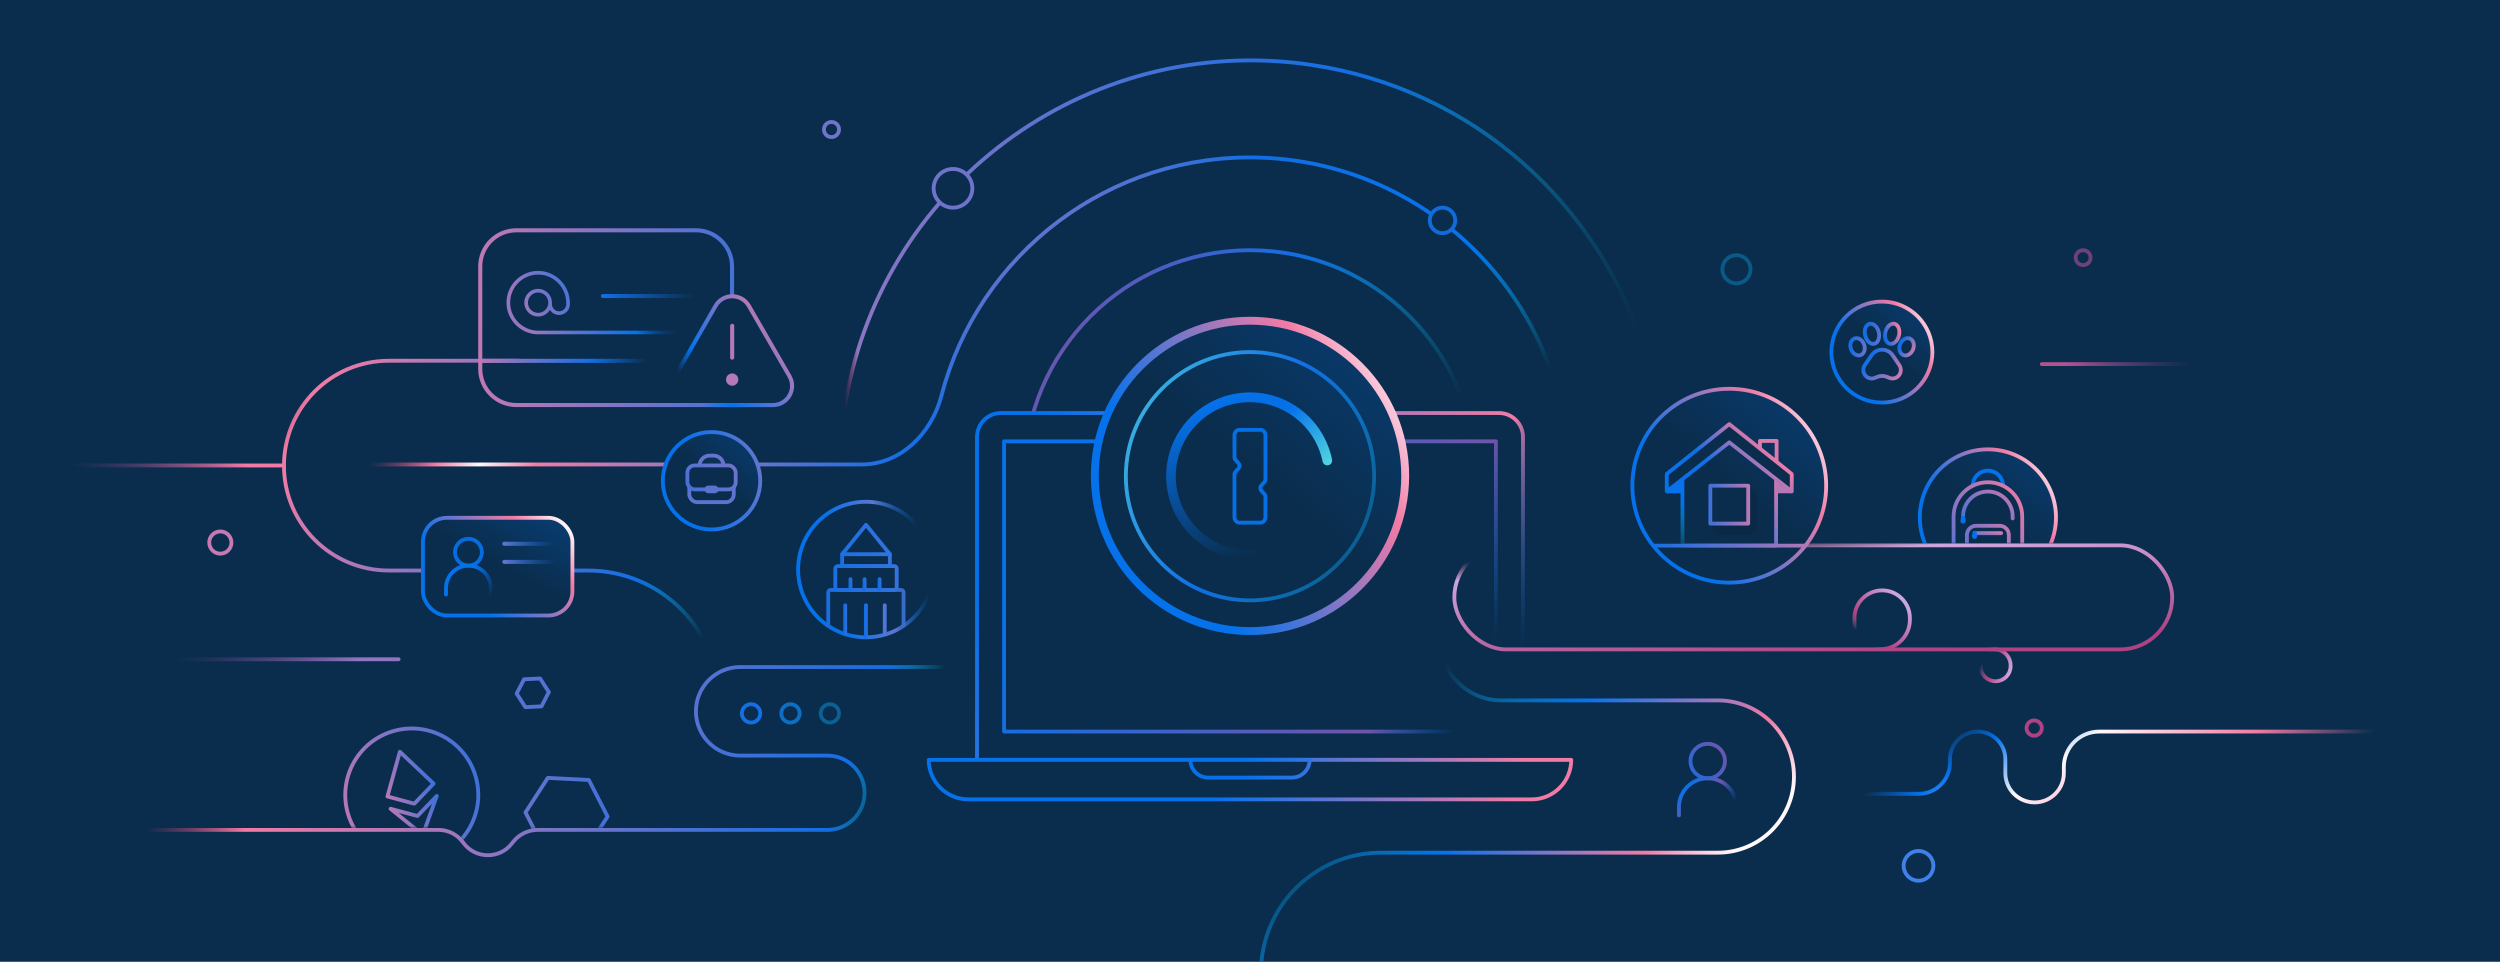 <svg fill="none" height="400" viewBox="0 0 1040 400" width="1040" xmlns="http://www.w3.org/2000/svg" xmlns:xlink="http://www.w3.org/1999/xlink"><rect x="0" y="0" width="1040" height="400" fill="#333333" stroke="none"/><linearGradient id="a"><stop offset="0" stop-color="#126ee4"/><stop offset="1" stop-color="#f17ba5"/></linearGradient><linearGradient id="b" gradientUnits="userSpaceOnUse" x1="204.351" x2="98.188" xlink:href="#a" y1="-1827.9" y2="-1827.06"/><linearGradient id="c" gradientUnits="userSpaceOnUse" x1="-53.721" x2="-90.479" xlink:href="#a" y1="-522.553" y2="-512.047"/><linearGradient id="d" gradientUnits="userSpaceOnUse" x1="38.595" x2="1.86" xlink:href="#a" y1="-190.407" y2="-179.74"/><linearGradient id="e" gradientUnits="userSpaceOnUse" x1="256.654" x2="217.736" y1="328.452" y2="331.091"><stop offset="0" stop-color="#3e71d8"/><stop offset="1" stop-color="#6373ce"/></linearGradient><linearGradient id="f" gradientUnits="userSpaceOnUse" x1="606.513" x2="378.404" y1="166.286" y2="56.386"><stop offset="0" stop-color="#05c3ec" stop-opacity="0"/><stop offset=".342" stop-color="#126ee4"/><stop offset="1" stop-color="#d3376c"/></linearGradient><linearGradient id="g" gradientUnits="userSpaceOnUse" x1="736.844" x2="546.701" y1="73.34" y2="-147.339"><stop offset="0" stop-color="#05c3ec" stop-opacity="0"/><stop offset=".202" stop-color="#0572ec"/><stop offset=".502" stop-color="#126ee4"/><stop offset=".84" stop-color="#f17ba5"/><stop offset=".893" stop-color="#fff9fc"/><stop offset=".933" stop-color="#f17ba5"/><stop offset=".995" stop-color="#d3376c" stop-opacity="0"/></linearGradient><linearGradient id="h" gradientUnits="userSpaceOnUse" x1="680.821" x2="349.147" y1="136.26" y2="146.985"><stop offset="0" stop-color="#05c3ec" stop-opacity="0"/><stop offset=".342" stop-color="#126ee4"/><stop offset=".977" stop-color="#8c75c2"/><stop offset=".995" stop-color="#d3376c" stop-opacity="0"/></linearGradient><linearGradient id="i" gradientUnits="userSpaceOnUse" x1="415.792" x2="620.392" y1="219.9" y2="302.251"><stop offset="0" stop-color="#0572ec"/><stop offset=".821" stop-color="#f17ba5"/><stop offset="1" stop-color="#0572ec" stop-opacity="0"/></linearGradient><linearGradient id="j"><stop offset="0" stop-color="#0572ec"/><stop offset=".829" stop-color="#7154aa"/><stop offset="1" stop-color="#0572ec" stop-opacity="0"/></linearGradient><linearGradient id="k" gradientUnits="userSpaceOnUse" x1="426.129" x2="606.441" xlink:href="#j" y1="223.827" y2="301.954"/><linearGradient id="l" gradientUnits="userSpaceOnUse" x1="507.291" x2="630.677" y1="325.688" y2="352.483"><stop offset="0" stop-color="#0572ec"/><stop offset=".974" stop-color="#f17ba5"/></linearGradient><linearGradient id="m" gradientUnits="userSpaceOnUse" x1="517.641" x2="559.153" y1="320.414" y2="322.949"><stop offset="0" stop-color="#0572ec"/><stop offset=".974" stop-color="#4b75d8"/></linearGradient><linearGradient id="n" gradientUnits="userSpaceOnUse" x1="389.8" x2="120.674" y1="286.627" y2="183.626"><stop offset="0" stop-color="#05c3ec" stop-opacity="0"/><stop offset=".077" stop-color="#126ee4"/><stop offset=".86" stop-color="#f17ba5"/><stop offset=".995" stop-color="#d3376c" stop-opacity="0"/></linearGradient><linearGradient id="o" gradientUnits="userSpaceOnUse" x1="605.567" x2="713.613" y1="271.041" y2="373.165"><stop offset="0" stop-color="#05b7ec" stop-opacity="0"/><stop offset=".357" stop-color="#0572ec"/><stop offset=".77" stop-color="#f17ba5"/><stop offset=".952" stop-color="#fff9fc"/></linearGradient><linearGradient id="p" gradientUnits="userSpaceOnUse" x1="691.407" x2="720.611" xlink:href="#j" y1="320.786" y2="302.771"/><linearGradient id="q" gradientUnits="userSpaceOnUse" x1="699.433" x2="713.922" y1="328.913" y2="342.091"><stop offset="0" stop-color="#0572ec"/><stop offset=".493" stop-color="#7154aa"/><stop offset="1" stop-color="#0572ec" stop-opacity="0"/></linearGradient><linearGradient id="r" gradientUnits="userSpaceOnUse" x1="788.568" x2="772.518" y1="247.048" y2="262.855"><stop offset="0" stop-color="#cda5dc"/><stop offset=".785" stop-color="#af4283"/><stop offset="1" stop-color="#f17ba6" stop-opacity="0"/></linearGradient><linearGradient id="s" gradientUnits="userSpaceOnUse" x1="836.394" x2="824.586" y1="279.568" y2="275.049"><stop offset="0" stop-color="#cda5dc"/><stop offset=".624" stop-color="#af4283"/><stop offset="1" stop-color="#f17ba6" stop-opacity="0"/></linearGradient><linearGradient id="t"><stop offset="0" stop-color="#0572ec"/><stop offset="1" stop-color="#0a2d4d"/></linearGradient><linearGradient id="u" gradientUnits="userSpaceOnUse" x1="754.831" x2="517.87" xlink:href="#t" y1="-86.415" y2="192.609"/><linearGradient id="v"><stop offset="0" stop-color="#0572ec"/><stop offset=".662" stop-color="#f17ba5"/><stop offset=".952" stop-color="#fff9fc"/></linearGradient><linearGradient id="w" gradientUnits="userSpaceOnUse" x1="505.472" x2="611.814" xlink:href="#v" y1="247.114" y2="186.979"/><linearGradient id="x" gradientUnits="userSpaceOnUse" x1="860.253" x2="880.347" y1="151.466" y2="177.395"><stop offset=".002" stop-color="#b45190"/><stop offset=".974" stop-color="#733c86" stop-opacity="0"/></linearGradient><linearGradient id="y" gradientUnits="userSpaceOnUse" x1="488.895" x2="526.5" y1="119.579" y2="229.281"><stop offset="0" stop-color="#f1faff"/><stop offset=".431" stop-color="#0572ec"/><stop offset="1" stop-color="#0572ec" stop-opacity="0"/></linearGradient><linearGradient id="z" gradientUnits="userSpaceOnUse" x1="551.199" x2="517.161" y1="195.487" y2="160.042"><stop offset="0" stop-color="#51d7de"/><stop offset=".577" stop-color="#0572ec"/><stop offset="1" stop-color="#0572ec" stop-opacity="0"/></linearGradient><linearGradient id="A" gradientUnits="userSpaceOnUse" x1="676.687" x2="514.681" y1="85.578" y2="6.55"><stop offset="0" stop-color="#05c3ec" stop-opacity="0"/><stop offset=".502" stop-color="#126ee4"/><stop offset="1" stop-color="#51d7de"/></linearGradient><linearGradient id="B" gradientUnits="userSpaceOnUse" x1="102.82" x2="85.304" y1="193.629" y2="225.504"><stop offset=".002" stop-color="#f17ba5"/><stop offset=".974" stop-color="#733c86" stop-opacity="0"/></linearGradient><linearGradient id="C" gradientUnits="userSpaceOnUse" x1="149.84" x2="132.727" y1="274.253" y2="241.768"><stop offset=".002" stop-color="#9076c1"/><stop offset=".974" stop-color="#733c86" stop-opacity="0"/></linearGradient><linearGradient id="D" gradientUnits="userSpaceOnUse" x1="272.925" x2="71.613" y1="308.357" y2="215.829"><stop offset="0" stop-color="#05c3ec" stop-opacity="0"/><stop offset=".16" stop-color="#126ee4"/><stop offset=".86" stop-color="#f17ba5"/><stop offset=".995" stop-color="#d3376c" stop-opacity="0"/></linearGradient><linearGradient id="E" gradientUnits="userSpaceOnUse" x1="1037.94" x2="975.595" y1="267.32" y2="182.674"><stop offset="0" stop-color="#f17ba5" stop-opacity="0"/><stop offset=".276" stop-color="#f17ba5"/><stop offset=".641" stop-color="#fff9fc"/><stop offset=".865" stop-color="#0572ec"/><stop offset="1" stop-color="#0572ec" stop-opacity="0"/></linearGradient><linearGradient id="F" gradientUnits="userSpaceOnUse" x1="929.975" x2="826.028" xlink:href="#t" y1="90.497" y2="212.896"/><linearGradient id="G" gradientUnits="userSpaceOnUse" x1="820.589" x2="867.238" xlink:href="#v" y1="236.805" y2="210.426"/><linearGradient id="H" gradientUnits="userSpaceOnUse" x1="793.12" x2="841.239" xlink:href="#a" y1="237.403" y2="200.618"/><linearGradient id="I" gradientUnits="userSpaceOnUse" x1="802.5" x2="826.763" xlink:href="#a" y1="216.934" y2="186.488"/><linearGradient id="J" gradientUnits="userSpaceOnUse" x1="804.385" x2="838.744" xlink:href="#a" y1="235.43" y2="207.122"/><linearGradient id="K" gradientUnits="userSpaceOnUse" x1="814.131" x2="814.723" xlink:href="#a" y1="222.919" y2="218.543"/><linearGradient id="L" gradientUnits="userSpaceOnUse" x1="745.943" x2="741.909" y1="277.6" y2="223.942"><stop offset=".057" stop-color="#af4283"/><stop offset=".863" stop-color="#cda5dc"/><stop offset="1" stop-color="#f17ba5" stop-opacity="0"/></linearGradient><linearGradient id="M" gradientUnits="userSpaceOnUse" x1="866.013" x2="718.037" xlink:href="#t" y1="24.46" y2="198.703"/><linearGradient id="N" gradientUnits="userSpaceOnUse" x1="710.295" x2="776.702" xlink:href="#v" y1="232.739" y2="195.187"/><linearGradient id="O" gradientUnits="userSpaceOnUse" x1="665.431" x2="712.668" y1="160.507" y2="137.669"><stop offset="0" stop-color="#05c3ec" stop-opacity="0"/><stop offset=".202" stop-color="#0572ec"/><stop offset=".502" stop-color="#126ee4"/><stop offset="1" stop-color="#f17ba5"/></linearGradient><linearGradient id="P" gradientUnits="userSpaceOnUse" x1="647.514" x2="684.7" y1="163.638" y2="128.204"><stop offset="0" stop-color="#05c3ec" stop-opacity="0"/><stop offset=".114" stop-color="#0572ec"/><stop offset=".502" stop-color="#126ee4"/><stop offset=".933" stop-color="#f17ba5"/><stop offset=".995" stop-color="#d3376c" stop-opacity="0"/></linearGradient><linearGradient id="Q" gradientUnits="userSpaceOnUse" x1="17.267" x2="-12.96" xlink:href="#a" y1="-606.769" y2="-606.529"/><linearGradient id="R" gradientUnits="userSpaceOnUse" x1="687.221" x2="774.26" xlink:href="#a" y1="232.998" y2="212.752"/><linearGradient id="S" gradientUnits="userSpaceOnUse" x1="859.281" x2="782.168" xlink:href="#t" y1="53.918" y2="144.719"/><linearGradient id="T" gradientUnits="userSpaceOnUse" x1="778.133" x2="812.739" xlink:href="#v" y1="162.456" y2="142.887"/><linearGradient id="U"><stop offset="0" stop-color="#f17ba5"/><stop offset="1" stop-color="#126ee4"/></linearGradient><linearGradient id="V" gradientUnits="userSpaceOnUse" x1="804.497" x2="789.758" xlink:href="#U" y1="139.974" y2="130.143"/><linearGradient id="W" gradientUnits="userSpaceOnUse" x1="802.302" x2="780.911" xlink:href="#U" y1="108.577" y2="105.246"/><linearGradient id="X" gradientUnits="userSpaceOnUse" x1="787.13" x2="780.394" xlink:href="#U" y1="126.777" y2="128.958"/><linearGradient id="Y" gradientUnits="userSpaceOnUse" x1="789.696" x2="772.628" xlink:href="#U" y1="120.735" y2="118.725"/><linearGradient id="Z" gradientUnits="userSpaceOnUse" x1="801.426" x2="794.501" xlink:href="#U" y1="137.369" y2="134.409"/><linearGradient id="aa" gradientUnits="userSpaceOnUse" x1="318.256" x2="129.44" xlink:href="#a" y1="-2780.34" y2="-2778.37"/><linearGradient id="ab" gradientUnits="userSpaceOnUse" x1="317.12" x2="275.184" y1="115.225" y2="145.577"><stop offset="0" stop-color="#f17ba5"/><stop offset=".806" stop-color="#0572ec"/><stop offset="1" stop-color="#0572ec" stop-opacity="0"/></linearGradient><linearGradient id="ac" gradientUnits="userSpaceOnUse" x1="271.812" x2="184.632" y1="150.108" y2="163.977"><stop offset=".031" stop-color="#126ee4" stop-opacity="0"/><stop offset=".286" stop-color="#126ee4"/><stop offset="1" stop-color="#f17ba5"/></linearGradient><linearGradient id="ad" gradientUnits="userSpaceOnUse" x1="289.191" x2="251.134" y1="123.154" y2="128.015"><stop offset="0" stop-color="#126ee4" stop-opacity="0"/><stop offset="1" stop-color="#126ee4"/></linearGradient><linearGradient id="ae" gradientUnits="userSpaceOnUse" x1="222.847" x2="273.048" y1="139.066" y2="115.374"><stop offset="0" stop-color="#9776bf"/><stop offset=".692" stop-color="#0572ec"/><stop offset="1" stop-color="#02346e" stop-opacity="0"/></linearGradient><linearGradient id="af" gradientUnits="userSpaceOnUse" x1="369.73" x2="295.327" xlink:href="#t" y1="110.706" y2="198.315"/><linearGradient id="ag" gradientUnits="userSpaceOnUse" x1="291.434" x2="364.228" y1="215.429" y2="199.094"><stop offset="0" stop-color="#0572ec"/><stop offset="1" stop-color="#f17ba5"/></linearGradient><linearGradient id="ah" gradientUnits="userSpaceOnUse" x1="264.518" x2="349.57" y1="220.224" y2="134.542"><stop offset=".026" stop-color="#126ee4"/><stop offset=".899" stop-color="#f17ba5"/><stop offset="1" stop-color="#d3376c" stop-opacity="0"/></linearGradient><linearGradient id="ai" gradientUnits="userSpaceOnUse" x1="353.065" x2="389.504" y1="270.502" y2="264.258"><stop offset="0" stop-color="#0572ec"/><stop offset=".548" stop-color="#5a76d3"/><stop offset="1" stop-color="#0572ec" stop-opacity="0"/></linearGradient><linearGradient id="aj" gradientUnits="userSpaceOnUse" x1="333.939" x2="395.289" y1="264.35" y2="250.476"><stop offset=".026" stop-color="#126ee4"/><stop offset=".899" stop-color="#446bc3"/></linearGradient><linearGradient id="ak"><stop offset=".026" stop-color="#126ee4"/><stop offset=".899" stop-color="#3e74db"/></linearGradient><linearGradient id="al" gradientUnits="userSpaceOnUse" x1="338.85" x2="387.708" xlink:href="#ak" y1="248.177" y2="234.739"/><linearGradient id="am" gradientUnits="userSpaceOnUse" x1="343.607" x2="379.458" xlink:href="#ak" y1="237.069" y2="223.648"/><linearGradient id="an" gradientUnits="userSpaceOnUse" x1="341.03" x2="387.191" xlink:href="#ak" y1="239.156" y2="232.222"/><linearGradient id="ao" gradientUnits="userSpaceOnUse" x1="359.87" x2="361.928" xlink:href="#ak" y1="268.815" y2="268.798"/><linearGradient id="ap" gradientUnits="userSpaceOnUse" x1="359.306" x2="361.363" xlink:href="#ak" y1="246.676" y2="246.627"/><linearGradient id="aq" gradientUnits="userSpaceOnUse" x1="365.545" x2="367.602" xlink:href="#ak" y1="246.129" y2="246.075"/><linearGradient id="ar" gradientUnits="userSpaceOnUse" x1="351.259" x2="353.317" xlink:href="#ak" y1="267.199" y2="267.181"/><linearGradient id="as" gradientUnits="userSpaceOnUse" x1="353.435" x2="355.492" xlink:href="#ak" y1="246.129" y2="246.075"/><linearGradient id="at" gradientUnits="userSpaceOnUse" x1="320.112" x2="255.951" xlink:href="#t" y1="146.2" y2="261.769"/><linearGradient id="au" gradientUnits="userSpaceOnUse" x1="200.031" x2="238.689" xlink:href="#v" y1="251.196" y2="217.756"/><linearGradient id="av"><stop offset="0" stop-color="#126ee4" stop-opacity="0"/><stop offset="1" stop-color="#5e76d2"/></linearGradient><linearGradient id="aw" gradientUnits="userSpaceOnUse" x1="230.892" x2="209.74" xlink:href="#av" y1="233.75" y2="235.235"/><linearGradient id="ax" gradientUnits="userSpaceOnUse" x1="230.892" x2="209.74" xlink:href="#av" y1="226.214" y2="227.699"/><linearGradient id="ay" gradientUnits="userSpaceOnUse" x1="186.313" x2="202.703" y1="239.307" y2="250.593"><stop offset=".357" stop-color="#0572ec"/><stop offset="1" stop-color="#0572ec" stop-opacity="0"/></linearGradient><clipPath id="az"><path d="m0 0h1040v400h-1040z"/></clipPath><mask id="aA" height="66" maskUnits="userSpaceOnUse" width="158" x="103" y="290"><path d="m181.38 344.474h-58.537l-19.842-54.24 157.841 2.566v51.674h-36.215c-3.978 0-7.794 1.58-10.607 4.393l-3.945 3.946c-3.906 3.905-10.237 3.905-14.143 0l-3.945-3.946c-2.813-2.813-6.629-4.393-10.607-4.393z" fill="#c4c4c4"/></mask><mask id="aB" height="44" maskUnits="userSpaceOnUse" width="70" x="791" y="183"><path d="m791.911 183.592h68.585v42.45h-68.585z" fill="#c4c4c4"/></mask><mask height="53" maskUnits="userSpaceOnUse" width="54" x="800" y="188"><path d="m0 0h52.431v52.431h-52.431z" fill="#fff" transform="matrix(-1 0 0 1 853.177 188.495)"/></mask><mask id="aC" height="76" maskUnits="userSpaceOnUse" width="75" x="682" y="163"><path d="m0 0h74.638v74.638h-74.638z" fill="#fff" transform="matrix(-1 0 0 1 756.687 163.967)"/></mask><mask height="40" maskUnits="userSpaceOnUse" width="40" x="763" y="126"><path d="m0 0h38.895v38.895h-38.895z" fill="#fff" transform="matrix(-1 0 0 1 802.309 126.618)"/></mask><mask height="39" maskUnits="userSpaceOnUse" width="38" x="277" y="180"><path d="m0 0h37.528v37.528h-37.528z" fill="#fff" transform="matrix(-1 0 0 1 314.76 180.617)"/></mask><mask height="54" maskUnits="userSpaceOnUse" width="53" x="334" y="209"><path d="m0 0h52.193v52.193h-52.193z" fill="#fff" transform="matrix(-1 0 0 1 386.305 209.972)"/></mask><g clip-path="url(#az)"><path d="m0 0h1040v400h-1040z" fill="#0a2d4d"/><g mask="url(#aA)"><circle cx="171.384" cy="330.849" r="27.677" style="fill:#0a2d4d;stroke-width:1.6;stroke-miterlimit:10;stroke-linecap:round;stroke-linejoin:round;stroke:url(#b)" transform="matrix(.963 -.268 .268 .963 -82.407 58.042)"/><path clip-rule="evenodd" d="m172.353 334.336-11.179-3.001 5.169-18.601-.002-.008.003.003.002-.004.002.008 14.029 13.26-8.019 8.342.001.002h-.003l-.002.002z" fill="#0a2d4d" fill-rule="evenodd"/><path d="m161.174 331.335-.771-.214c-.057.205-.03.425.076.61.106.186.281.321.488.376zm11.179 3.001.771-.214c-.076-.273-.29-.485-.563-.559zm-6.01-21.602.771.214c.039-.14.039-.289 0-.429zm-.002-.008.55-.581c-.261-.247-.655-.289-.963-.104-.308.186-.454.554-.358.9zm.003.003-.549.582c.204.192.493.264.764.189.27-.075.481-.286.556-.556zm.002-.004.77-.215c-.096-.346-.411-.585-.771-.585-.359 0-.674.239-.77.585zm.002.008-.771.214c.039.14.116.267.221.367zm14.029 13.26.577.554c.148-.154.228-.36.223-.573-.005-.214-.095-.416-.25-.563zm-8.019 8.342-.577-.554c-.196.204-.27.496-.194.769zm.001.002-.208.773c.277.075.573-.005.776-.209.202-.204.279-.501.202-.778zm-.003 0 .208-.773c-.282-.075-.582.008-.784.218zm-.002.002-.771.215c.077.276.297.491.575.561.279.07.574-.014.773-.221zm-11.387-2.232 11.179 3.002.415-1.546-11.18-3.001zm4.605-19.588-5.169 18.602 1.542.428 5.169-18.601zm-.002.422.002.007 1.542-.429-.002-.007zm1.324-.793-.003-.003-1.099 1.163.003.003zm-1.319.362-.002.005 1.542.429.001-.005zm1.544.008-.003-.008-1.541.429.002.008zm13.808 12.893-14.03-13.26-1.099 1.163 14.03 13.26zm-7.992 9.479 8.019-8.343-1.154-1.109-8.019 8.343zm.194-.767v-.002l-1.542.429.001.002zm-.98.986.002.001.415-1.545-.002-.001zm.782-.215.002-.003-1.153-1.109-.003.003zm-1.349-.344.001.004 1.542-.429-.001-.003z" fill="url(#c)"/><path clip-rule="evenodd" d="m175.863 347.312-13.37-10.86 11.184 3.003 8.031-8.348-5.845 16.205v.001z" fill="#0a2d4d" fill-rule="evenodd"/><path d="m162.493 336.452.207-.772c-.364-.098-.748.072-.92.408-.171.337-.085.747.208.985zm13.37 10.86.771-.214c-.045-.16-.138-.302-.267-.407zm-2.186-7.857.771-.215c-.076-.272-.29-.484-.563-.558zm0 0-.77.214c.077.277.296.491.575.562.278.07.573-.014.772-.221zm8.031-8.348.752.271c.128-.355-.009-.751-.33-.951-.321-.199-.737-.147-.999.125zm-5.845 16.205-.752-.271c-.056.156-.063.326-.018.486zm0 0-.505.621c.27.22.652.24.943.049.292-.191.427-.548.333-.884zm0 0 .506-.62c-.201-.164-.47-.22-.72-.151-.25.07-.45.256-.538.5zm0 .001-.771.214c.094.336.393.572.741.585s.665-.2.783-.528zm-13.875-10.24 13.371 10.86 1.008-1.242-13.37-10.86zm11.897 1.609-11.185-3.002-.415 1.545 11.185 3.003zm.563.559v-.001l-1.541.429zm6.683-8.689-8.03 8.348 1.153 1.11 8.03-8.349zm-4.515 17.032 5.844-16.206-1.505-.543-5.844 16.206zm.018-.486-1.541.429zm-1.276.834v.001l1.011-1.241zm1.258-.348v-.001l-1.505-.542-.001.001zm-1.524-.058v.001l1.542-.429z" fill="url(#d)"/><path d="m252.759 339.692-9.289 14.359-17.078-.865-7.791-15.223 9.288-14.359 17.079.865z" stroke="url(#e)" stroke-linecap="round" stroke-linejoin="round" stroke-miterlimit="10" stroke-width="1.6"/></g><g stroke-linecap="round" stroke-linejoin="round" stroke-miterlimit="10"><circle cx="520" cy="197.975" r="93.884" stroke="url(#f)" stroke-width="1.6"/><path d="m515.081 330.633c73.19 2.705 134.714-54.433 137.42-127.623 2.705-73.189-54.434-134.714-127.623-137.419-63.344-2.341-117.95 40.144-133.249 99.064-4.056 15.619-16.945 28.559-33.083 28.559h-213.956" stroke="url(#g)" stroke-width="1.6"/><path d="m351.065 171.492c13.71-93.537 100.652-158.249 194.189-144.538 67.935 9.958 120.664 58.544 139.188 120.229" stroke="url(#h)" stroke-width="1.6"/><path d="m406.43 181.818c0-5.523 4.477-10 10-10h207.139c5.523 0 10 4.477 10 10v134.285h-227.139z" fill="#0a2d4d" stroke="url(#i)" stroke-width="1.6"/><path d="m417.695 183.592h204.61v120.737h-204.61z" fill="#0a2d4d" stroke="url(#k)" stroke-width="1.6"/><path d="m386.365 316.103h267.271c0 9.073-7.355 16.428-16.427 16.428h-234.416c-9.073 0-16.428-7.355-16.428-16.428z" fill="#0a2d4d" stroke="url(#l)" stroke-width="1.6"/><path d="m495.191 316.103h49.618c0 4.08-3.307 7.388-7.387 7.388h-34.843c-4.08 0-7.388-3.308-7.388-7.388z" fill="#0a2d4d" stroke="url(#m)" stroke-width="1.6"/><path d="m426.116 277.49h-118.19c-10.174 0-18.422 8.248-18.422 18.423 0 10.174 8.248 18.422 18.422 18.422h36.295c8.533 0 15.45 6.917 15.45 15.45 0 8.533-6.917 15.45-15.45 15.45h-120.451c-4.069 0-7.908 1.883-10.399 5.101l-.412.532c-5.179 6.69-15.339 6.508-20.275-.363-2.377-3.308-6.2-5.27-10.274-5.27h-165.271" stroke="url(#n)" stroke-width="1.6"/><path d="m524.544 537.436c0-3.863 0-76.845 0-132.754 0-27.615 22.386-49.977 50-49.977h140.073c17.491 0 31.67-14.179 31.67-31.67 0-17.491-14.179-31.671-31.67-31.671h-90.038c-14.14 0-25.602-11.462-25.602-25.602" stroke="url(#o)" stroke-width="1.6"/><circle cx="710.406" cy="316.603" fill="#0a2d4d" r="7.168" stroke="url(#p)" stroke-width="1.6"/><path d="m722.365 339.199v-3.469c0-6.604-5.354-11.959-11.959-11.959-6.605 0-11.959 5.355-11.959 11.959v3.469" stroke="url(#q)" stroke-width="1.6"/><circle cx="600.085" cy="91.689" fill="#0a2d4d" r="5.307" stroke="#126bdb" stroke-width="1.6"/><circle cx="396.448" cy="78.333" fill="#0a2d4d" r="8.049" stroke="#6f74cb" stroke-width="1.6"/><circle cx="91.658" cy="225.699" r="4.618" stroke="#c879b1" stroke-width="1.6"/><circle cx="846.216" cy="302.88" r="3.179" stroke="#af4283" stroke-width="1.6"/><circle cx="798.099" cy="360.183" r="6.188" stroke="#3f81e8" stroke-width="1.6"/><circle cx="722.365" cy="112.017" r="5.862" stroke="#0a5987" stroke-width="1.6"/><circle cx="866.576" cy="107.188" r="3.098" stroke="#6e4178" stroke-width="1.6"/><path d="m771.443 291.859v-34.725c0-6.37 5.164-11.534 11.534-11.534 6.371 0 11.535 5.164 11.535 11.534v.693c0 6.753-5.475 12.228-12.227 12.228h-1.159-33.631" stroke="url(#r)" stroke-width="1.6"/><path d="m823.882 258.307v18.833c0 3.455 2.801 6.256 6.256 6.256 3.455 0 6.256-2.801 6.256-6.256v-.376c0-3.662-2.969-6.631-6.632-6.631h-.628-18.24" stroke="url(#s)" stroke-width="1.6"/><circle cx="520.001" cy="197.975" fill="url(#u)" r="64.558" stroke="url(#w)" stroke-width="3.281"/><path d="m849.395 151.466h67.3" stroke="url(#x)" stroke-width="1.6"/><path d="m552.185 191.478c-3.661-17.763-21.055-29.212-38.818-25.551-17.807 3.67-29.256 21.064-25.551 38.818 3.661 17.763 21.055 29.212 38.818 25.551" stroke="url(#y)" stroke-width="4"/><path d="m513.346 166.033c17.763-3.661 35.157 7.788 38.818 25.551" stroke="url(#z)" stroke-width="4"/><path d="m524.357 178.808h-8.754c-1.078 0-1.976.943-2.065 2.155v.135 9.158c0 .359.134.673.314.942l.09.09 1.301 1.437c.494.583.539 1.436.09 2.065l-.09.09-1.301 1.436c-.225.269-.36.584-.404.943v.135 17.732c0 1.212.853 2.2 1.93 2.289h.135 8.754c1.077 0 1.975-.942 2.065-2.154v-.135-8.485c0-.359-.135-.718-.315-.987l-.089-.09-1.302-1.437c-.494-.583-.539-1.436-.09-2.065l.09-.089 1.302-1.437c.224-.269.359-.584.404-.943v-.134-18.406c0-1.212-.943-2.245-2.065-2.245z" stroke="#0570e6" stroke-width="1.6"/><circle cx="520.001" cy="198.112" r="51.646" stroke="url(#A)" stroke-width="1.6"/><path d="m118.132 193.629h-94.908" stroke="url(#B)" stroke-width="1.6"/><circle cx="345.897" cy="53.883" r="3.142" stroke="#7074ca" stroke-width="1.6"/><circle cx="312.445" cy="296.766" r="3.821" stroke="#136fe3" stroke-width="1.6"/><circle cx="328.832" cy="296.766" r="3.821" stroke="#0e6ec1" stroke-width="1.6"/><circle cx="345.219" cy="296.766" r="3.821" stroke="#0b6094" stroke-width="1.6"/><path d="m165.813 274.253h-99.004" stroke="url(#C)" stroke-width="1.6"/><path d="m299.314 292.088c0-30.239-24.514-54.753-54.753-54.753h-82.799c-24.096 0-43.63-19.534-43.63-43.631 0-24.096 19.534-43.63 43.63-43.63h54.226" stroke="url(#D)" stroke-width="1.6"/><path d="m763.413 330.219h34.8c7.149 0 12.945-5.795 12.945-12.945v-1.413c0-6.368 5.163-11.531 11.531-11.531 6.369 0 11.531 5.163 11.531 11.531v5.771c0 6.721 5.449 12.17 12.17 12.17 6.722 0 12.17-5.449 12.17-12.17v-2.566c0-8.139 6.598-14.736 14.736-14.736h134.064l153.54-.001" stroke="url(#E)" stroke-width="1.6"/></g><g mask="url(#aB)"><g stroke-width="1.6"><circle cx="826.962" cy="215.249" fill="url(#F)" r="28.32" stroke="url(#G)" stroke-linecap="round" stroke-linejoin="round" stroke-miterlimit="10"/><path d="m833.27 202.16v-.07c0-3.484-2.824-6.308-6.308-6.308-3.483 0-6.308 2.824-6.308 6.308v.07" stroke="#0572ed"/><path d="m812.685 214.895c0-7.885 6.392-14.277 14.277-14.277s14.277 6.392 14.277 14.277v14.744c0 2.209-1.791 4-4 4h-20.554c-2.209 0-4-1.791-4-4z" fill="#0a2d4d" stroke="url(#H)" stroke-linecap="round" stroke-linejoin="round" stroke-miterlimit="10"/><path d="m837.257 215.661v-.861c0-5.696-4.617-10.313-10.312-10.313-5.696 0-10.313 4.617-10.313 10.313v.861" stroke="url(#I)" stroke-linecap="round" stroke-linejoin="round"/><path d="m818.235 222.571c0-2.124 1.722-3.846 3.847-3.846h9.752c2.124 0 3.846 1.722 3.846 3.846v10.268h-17.445z" stroke="url(#J)"/><path d="m821.589 221.805h10.883" stroke="url(#K)" stroke-linecap="round" stroke-linejoin="round"/></g><path d="m820.669 220.981h1.539l.304 1.921c.105.66-.405 1.258-1.074 1.258-.668 0-1.178-.598-1.074-1.258z" fill="#0572ed"/><path d="m815.863 214.653h1.539l.304 1.921c.105.66-.405 1.258-1.074 1.258-.668 0-1.178-.598-1.074-1.258z" fill="#0572ed"/></g><rect height="43.284" rx="21.642" stroke="url(#L)" stroke-linecap="round" stroke-linejoin="round" stroke-miterlimit="10" stroke-width="1.6" width="298.642" x="605" y="226.868"/><circle cx="719.368" cy="202.053" r="40.315" style="stroke-width:1.6;stroke-miterlimit:10;stroke-linecap:round;stroke-linejoin:round;fill:url(#M);stroke:url(#N)"/><g mask="url(#aC)"><rect fill="#051627" height="18.693" opacity=".15" rx="2.718" transform="matrix(-1 0 0 1 731.004 203.614)" width="18.693"/><path d="m699.77 205.22h-6.491l6.491-5.078z" fill="#0772eb"/><path d="m699.91 198.803 19.445-17.441 19.557 17.474h-.06v28.107h-38.962v-28.107h-.016l.016-.014v-.019z" stroke="url(#O)" stroke-linecap="round" stroke-linejoin="round" stroke-miterlimit="10" stroke-width="1.6"/><path d="m739.015 205.211h6.518l-6.518-5.078z" fill="#b678b6"/><g stroke-linecap="round" stroke-linejoin="round" stroke-miterlimit="10" stroke-width="1.6"><path d="m732.148 191.749v-8.32h6.918v12.434" stroke="#da7aad"/><path d="m745.362 197.141v7.275l-25.991-20.397-25.992 20.415v-7.274l25.992-20.715z" fill="#0a2d4d" stroke="url(#P)"/><path d="m0 0h15.761v15.761h-15.761z" fill="#0a2d4d" stroke="url(#Q)" transform="matrix(-1 0 0 1 727.248 202.053)"/><path d="m750.846 226.981h-62.54" stroke="url(#R)"/></g></g><circle cx="782.861" cy="146.465" r="21.009" style="stroke-width:1.6;stroke-miterlimit:10;stroke-linecap:round;stroke-linejoin:round;fill:url(#S);stroke:url(#T)"/><path d="m778.556 147.793c1.006-1.459 2.645-2.328 4.394-2.328 1.771 0 3.427.89 4.429 2.379l2.742 4.074c1.138 1.691.633 4.011-1.099 5.051-.939.564-2.084.646-3.09.219l-.895-.379c-1.324-.56-2.811-.562-4.136-.005l-.938.394c-1.001.421-2.137.345-3.076-.204-1.787-1.046-2.307-3.433-1.122-5.152z" style="fill:#0a2d4d;stroke-width:1.6;stroke-miterlimit:10;stroke-linecap:round;stroke-linejoin:round;stroke:url(#V)"/><path d="m781.537 138.074c.582 2.279-.204 4.479-1.755 4.915s-3.28-1.057-3.862-3.336c-.582-2.278.204-4.478 1.755-4.914s3.28 1.057 3.862 3.335z" style="fill:#0a2d4d;stroke-width:1.6;stroke-miterlimit:10;stroke-linecap:round;stroke-linejoin:round;stroke:url(#W)"/><path d="m784.321 138.074c-.582 2.279.204 4.479 1.755 4.915s3.281-1.057 3.863-3.336c.581-2.278-.204-4.478-1.755-4.914-1.552-.436-3.281 1.057-3.863 3.335z" style="fill:#0a2d4d;stroke-width:1.6;stroke-miterlimit:10;stroke-linecap:round;stroke-linejoin:round;stroke:url(#X)"/><path d="m775.194 142.704c.943 1.792.604 3.943-.758 4.805s-3.231.108-4.175-1.683c-.943-1.792-.604-3.943.758-4.805s3.231-.108 4.175 1.683z" style="fill:#0a2d4d;stroke-width:1.6;stroke-miterlimit:10;stroke-linecap:round;stroke-linejoin:round;stroke:url(#Y)"/><path d="m790.665 142.704c-.944 1.792-.605 3.943.757 4.805s3.232.108 4.175-1.683c.944-1.792.605-3.943-.757-4.805s-3.232-.108-4.175 1.683z" style="fill:#0a2d4d;stroke-width:1.6;stroke-miterlimit:10;stroke-linecap:round;stroke-linejoin:round;stroke:url(#Z)"/><path d="m308.845 168.492h-94.057c-8.284 0-15-6.716-15-15v-42.685c0-8.284 6.716-15 15-15h74.744c8.285 0 15 6.716 15 15v11.433" stroke="url(#aa)" stroke-linecap="round" stroke-linejoin="round" stroke-miterlimit="10" stroke-width="1.7"/><path d="m273.817 168.517h47.68c6.158 0 10.007-6.667 6.928-12l-16.897-29.266c-3.082-5.339-10.791-5.332-13.864.013l-15.625 27.184" stroke="url(#ab)" stroke-linecap="round" stroke-linejoin="round" stroke-miterlimit="10" stroke-width="1.7"/><path d="m304.586 135.556v13.217" stroke="#b579b8" stroke-linecap="round" stroke-linejoin="round" stroke-miterlimit="10" stroke-width="1.7"/><circle cx="304.585" cy="157.904" fill="#b579b8" r="2.557"/><path d="m200.823 150.108h69.182" stroke="url(#ac)" stroke-linecap="round" stroke-linejoin="round" stroke-miterlimit="10" stroke-width="1.7"/><path d="m250.82 123.154h38.371" stroke="url(#ad)" stroke-linecap="round" stroke-linejoin="round" stroke-miterlimit="10" stroke-width="1.7"/><path clip-rule="evenodd" d="m237.081 126.099c0-7.323-5.905-13.44-13.261-13.401-7.459.038-13.414 6.267-13.107 13.794v.004c.308 6.729 5.763 12.223 12.493 12.569l.019.001h.02 58.452v-1.521h-58.432c-5.938-.316-10.759-5.176-11.032-11.117-.271-6.67 5.002-12.175 11.595-12.209 6.48-.034 11.731 5.367 11.731 11.88v.435c0 1.644-1.325 2.97-2.97 2.97-1.644 0-2.97-1.326-2.97-2.97v-.566c.001-.017.001-.033.001-.05 0-3.181-2.579-5.759-5.759-5.759-3.181 0-5.759 2.578-5.759 5.759s2.578 5.759 5.759 5.759c2.082 0 3.906-1.105 4.918-2.761.793 1.268 2.201 2.109 3.81 2.109 2.485 0 4.492-2.007 4.492-4.491zm-8.983-.181v.042c-.023 2.321-1.911 4.196-4.237 4.196-2.341 0-4.238-1.897-4.238-4.238 0-2.34 1.897-4.238 4.238-4.238 2.34 0 4.237 1.898 4.237 4.238z" fill="url(#ae)" fill-rule="evenodd"/><circle cx="295.996" cy="200" r="20.27" style="stroke-width:1.6;stroke-miterlimit:10;stroke-linecap:round;stroke-linejoin:round;fill:url(#af);stroke:url(#ag)"/><rect height="14.436" rx="3.2" stroke="#5e73cf" stroke-width="1.6" width="18.495" x="286.749" y="194.45"/><rect height="9.975" rx="3" style="fill:#0a2d4d;stroke-width:1.6;stroke-miterlimit:10;stroke-linecap:round;stroke-linejoin:round;stroke:url(#ah)" width="20.095" x="285.949" y="193.621"/><path d="m300.967 193.65c0-2.269-1.839-4.108-4.107-4.108h-1.706c-2.268 0-4.107 1.839-4.107 4.108" stroke="#6673cd" stroke-width="1.6"/><rect fill="#5b73d0" height="3.188" rx="1.594" width="5.89" x="293.051" y="202.002"/><circle cx="360.208" cy="236.93" r="28.192" stroke="url(#ai)" stroke-linecap="round" stroke-linejoin="round" stroke-miterlimit="10" stroke-width="1.6"/><path d="m375.873 260.245v-13.818c0-.553-.448-1-1-1h-29.329c-.552 0-1 .447-1 1v13.818" stroke="url(#aj)" stroke-linecap="round" stroke-linejoin="round" stroke-miterlimit="10" stroke-width="1.6"/><path d="m347.493 236.498c0-.552.447-1 1-1h23.531c.552 0 1 .448 1 1v7.929c0 .552-.448 1-1 1h-23.531c-.553 0-1-.448-1-1z" stroke="url(#al)" stroke-linecap="round" stroke-linejoin="round" stroke-miterlimit="10" stroke-width="1.6"/><path d="m350.329 230.824c0-.552.448-1 1-1h17.858c.553 0 1 .448 1 1v3.674c0 .552-.447 1-1 1h-17.858c-.552 0-1-.448-1-1z" stroke="url(#am)" stroke-linecap="round" stroke-linejoin="round" stroke-miterlimit="10" stroke-width="1.6"/><path d="m360.258 218.305 9.93 12.247h-19.859z" style="fill:#0a2d4d;stroke-width:1.6;stroke-miterlimit:10;stroke-linecap:round;stroke-linejoin:round;stroke:url(#an)"/><path d="m360.208 265.121v-13.336" stroke="url(#ao)" stroke-linecap="round" stroke-linejoin="round" stroke-miterlimit="10" stroke-width="1.6"/><path d="m359.644 245.427v-4.509" stroke="url(#ap)" stroke-linecap="round" stroke-linejoin="round" stroke-miterlimit="10" stroke-width="1.6"/><path d="m368.06 263.856v-12.071" stroke="#5076d7" stroke-linecap="round" stroke-linejoin="round" stroke-miterlimit="10" stroke-width="1.6"/><path d="m365.884 244.999v-4.081" stroke="url(#aq)" stroke-linecap="round" stroke-linejoin="round" stroke-miterlimit="10" stroke-width="1.6"/><path d="m351.598 263.856v-12.071" stroke="url(#ar)" stroke-linecap="round" stroke-linejoin="round" stroke-miterlimit="10" stroke-width="1.6"/><path d="m353.773 244.999v-4.081" stroke="url(#as)" stroke-linecap="round" stroke-linejoin="round" stroke-miterlimit="10" stroke-width="1.6"/><rect height="40.646" rx="10" style="stroke-width:1.6;stroke-miterlimit:10;stroke-linecap:round;stroke-linejoin:round;fill:url(#at);stroke:url(#au)" width="62.177" x="175.939" y="215.404"/><path d="m209.804 233.75h21.088" stroke="url(#aw)" stroke-linecap="round" stroke-linejoin="round" stroke-miterlimit="10" stroke-width="1.7"/><path d="m209.804 226.214h21.088" stroke="url(#ax)" stroke-linecap="round" stroke-linejoin="round" stroke-miterlimit="10" stroke-width="1.7"/><circle cx="194.863" cy="229.717" r="5.585" stroke="#066de1" stroke-linecap="round" stroke-linejoin="round" stroke-miterlimit="10" stroke-width="1.6"/><path d="m204.18 247.321v-2.702c0-5.146-4.172-9.317-9.318-9.317-5.145 0-9.317 4.171-9.317 9.317v2.702" stroke="url(#ay)" stroke-linecap="round" stroke-linejoin="round" stroke-miterlimit="10" stroke-width="1.6"/><path d="m218.004 282.576 6.697-.318 3.624 5.641-3.074 5.959-6.696.317-3.624-5.64z" stroke="#5572d2" stroke-linecap="round" stroke-linejoin="round" stroke-miterlimit="10" stroke-width="1.6"/></g></svg>